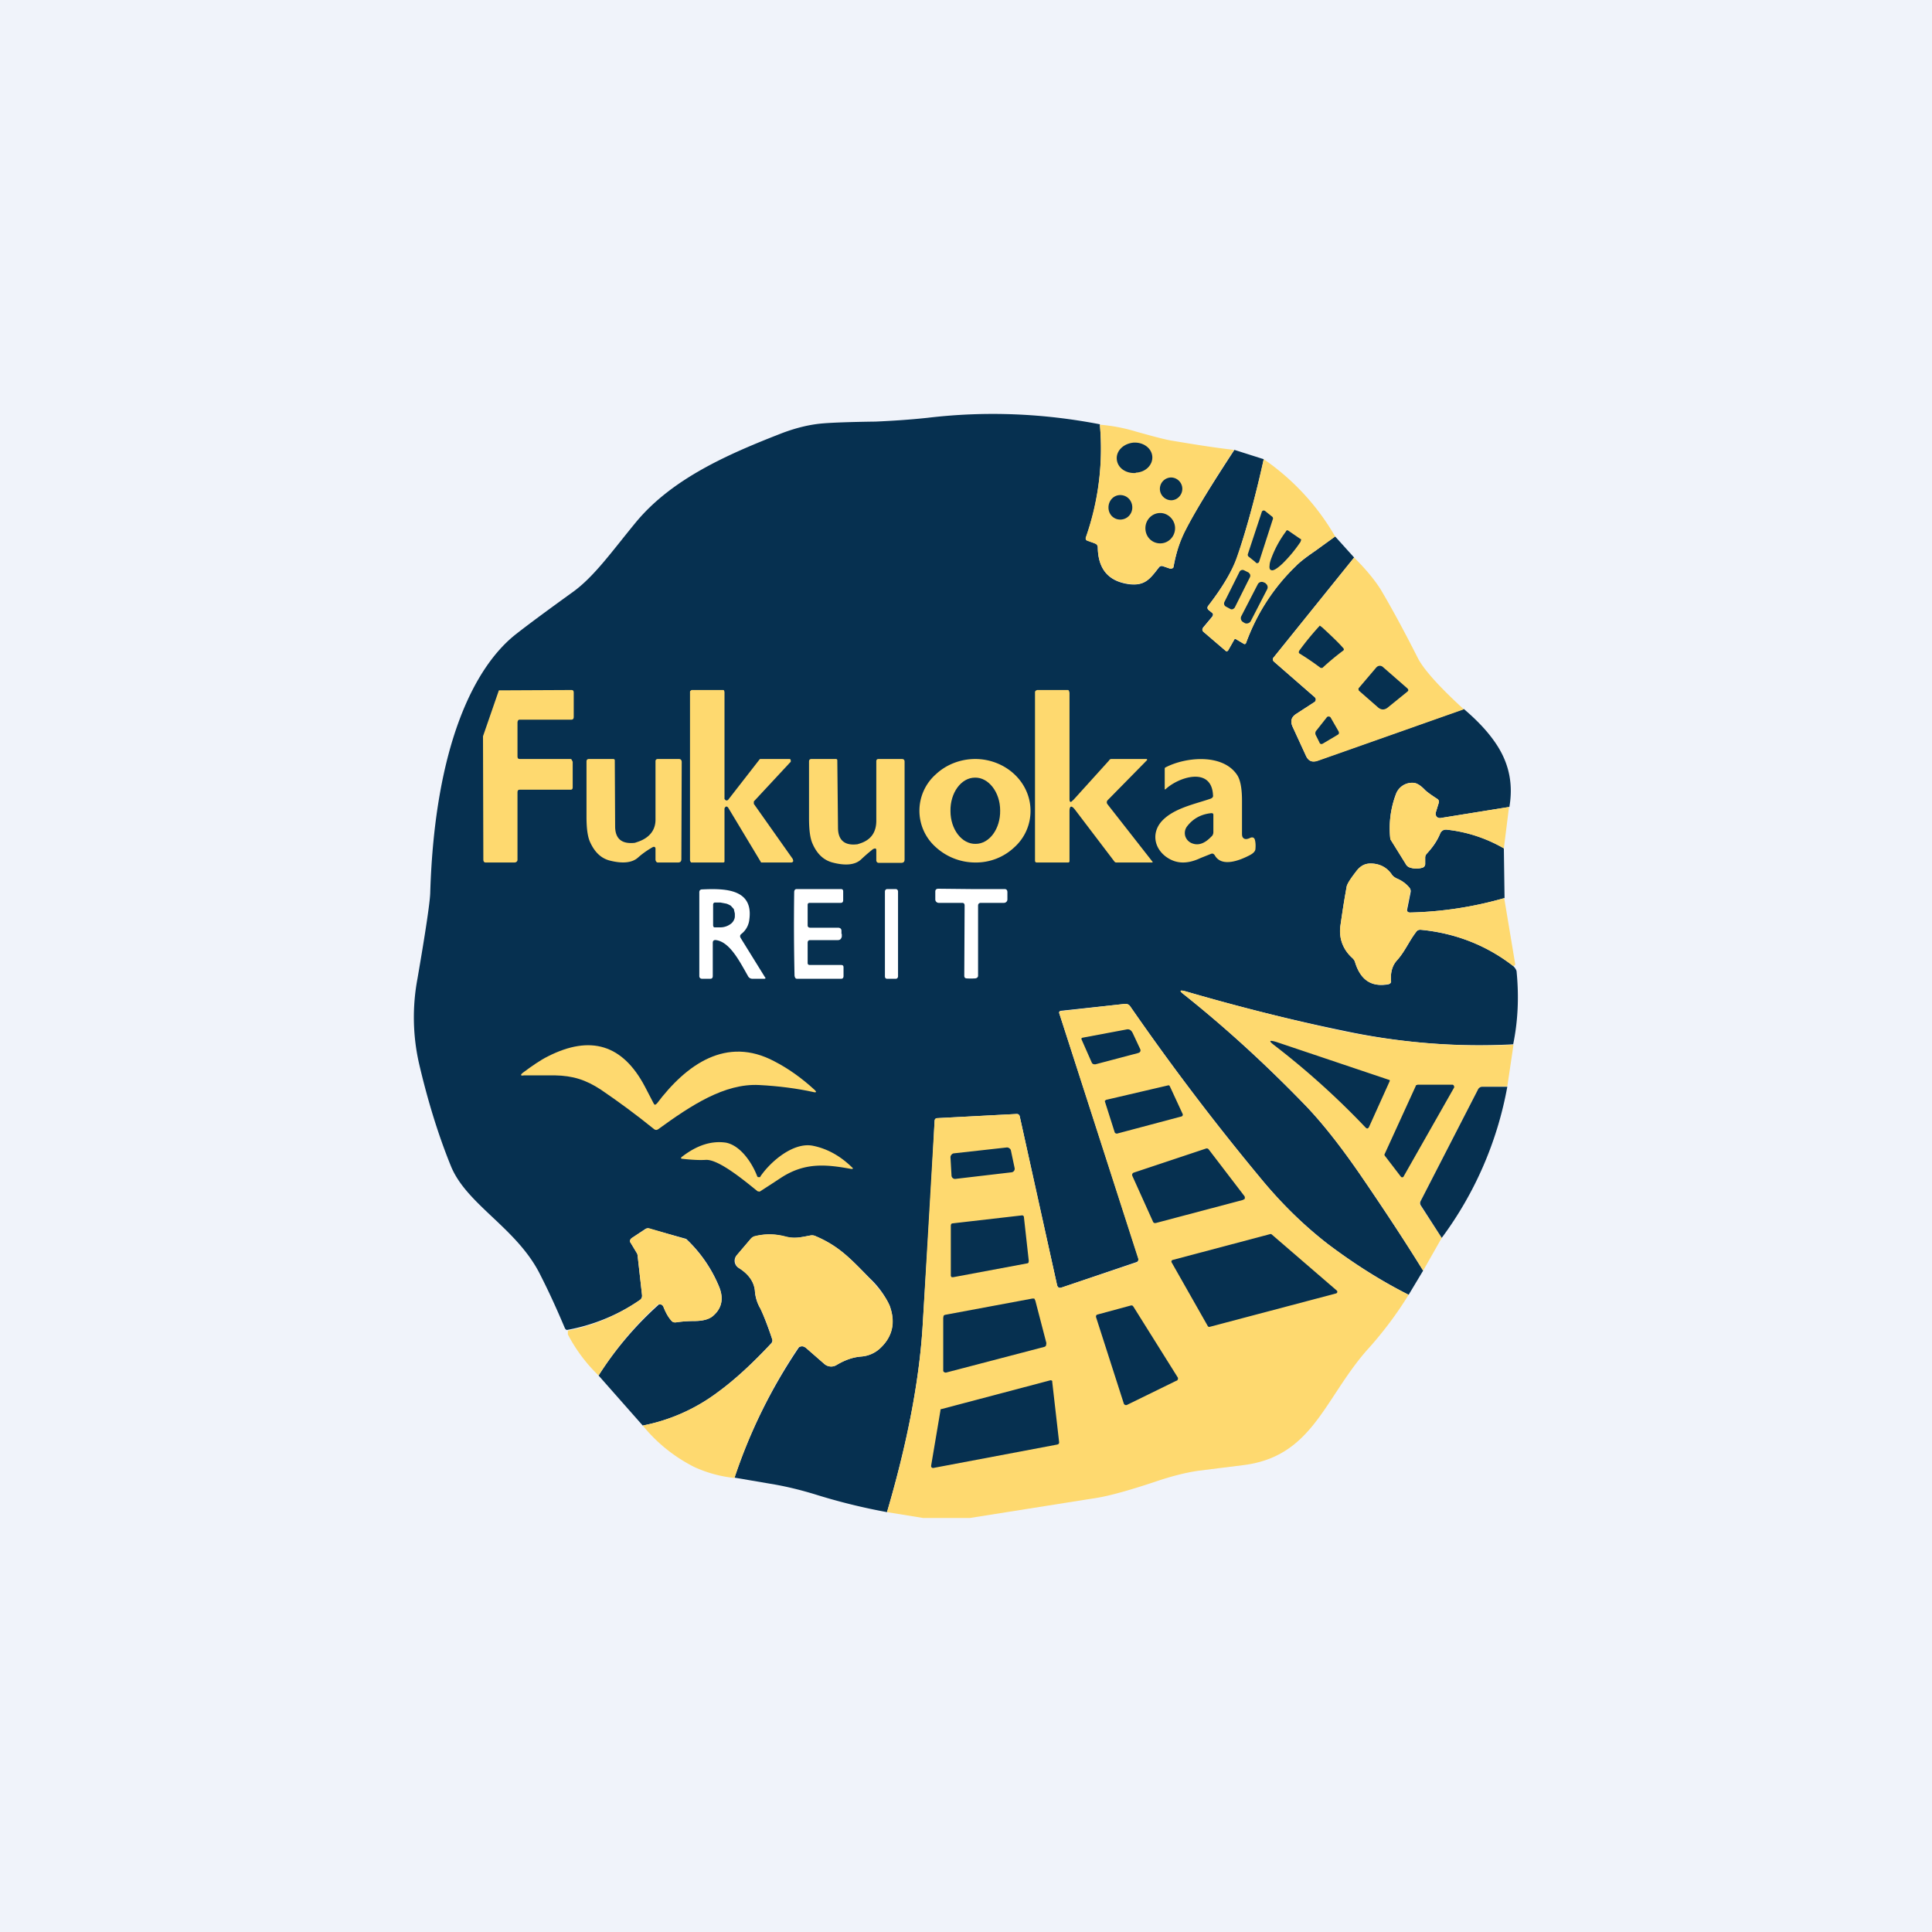 <?xml version='1.0' encoding='utf-8'?>
<!-- by TradeStack -->
<svg width="56" height="56" viewBox="0 0 56 56" xmlns="http://www.w3.org/2000/svg"><path fill="#F0F3FA" d="M0 0h56v56H0z" /><path d="M31.88 12.3a7.77 7.77 0 0 1-.4 3.27c-.02.06 0 .1.05.1l.2.08c.06.02.09.06.09.12.01.62.3.97.88 1.06.49.07.64-.16.9-.49a.1.1 0 0 1 .1-.03l.21.07h.04a.08.08 0 0 0 .06-.03l.01-.04c.08-.43.2-.79.34-1.05.31-.59.79-1.36 1.42-2.32l.85.27a28.7 28.7 0 0 1-.77 2.85c-.15.4-.43.87-.84 1.4-.03.04-.03.08.01.12l.1.08c.04.03.04.07 0 .12l-.25.3c-.04.05-.04.1.01.14l.63.54c.03.03.06.02.08-.01l.17-.3c.01-.03.04-.04.06-.02l.22.13c.03.02.06 0 .07-.03.32-.87.8-1.61 1.44-2.22.1-.11.3-.26.56-.44l.58-.42.55.61-2.32 2.88c-.05.05-.05.1.01.15l1.17 1.02a.08.08 0 0 1 .03.07.09.09 0 0 1-.04.07l-.54.35c-.13.09-.16.2-.1.35l.4.87c.07.14.17.18.32.13l4.25-1.5c.41.35.74.7.98 1.08.34.54.45 1.12.34 1.76l-1.99.32a.13.13 0 0 1-.12-.04.14.14 0 0 1-.02-.13l.08-.26c.02-.06 0-.1-.05-.13-.17-.11-.3-.2-.36-.27-.13-.13-.24-.19-.34-.19a.5.5 0 0 0-.49.33 2.79 2.79 0 0 0-.16 1.3l.45.73a.2.2 0 0 0 .1.09.6.6 0 0 0 .38.01.11.11 0 0 0 .08-.1v-.2c0-.04.02-.08.05-.11.17-.18.3-.37.38-.57a.2.2 0 0 1 .08-.1.2.2 0 0 1 .13-.02c.57.06 1.12.24 1.64.54l.02 1.44c-.9.26-1.82.4-2.74.42-.07 0-.1-.04-.08-.1l.1-.5a.15.15 0 0 0-.03-.11.96.96 0 0 0-.38-.28.32.32 0 0 1-.13-.1.73.73 0 0 0-.63-.33c-.17 0-.3.08-.42.24-.17.22-.26.37-.27.45-.1.55-.15.93-.18 1.13-.04.37.08.67.35.92.04.04.07.08.08.13.16.51.48.72.97.63.05-.02.08-.05.07-.1-.02-.25.04-.44.16-.58.24-.26.36-.57.57-.84a.14.14 0 0 1 .13-.06c1 .1 1.9.44 2.68 1.05.07.07.1.13.1.17.07.72.04 1.42-.1 2.1-1.67.09-3.32-.05-4.95-.4-1.46-.3-2.98-.68-4.56-1.14-.16-.04-.17-.01-.04.09 1.16.92 2.31 1.97 3.46 3.15.54.55 1.12 1.29 1.74 2.2.68 1 1.26 1.88 1.74 2.66l-.42.7c-.83-.42-1.61-.92-2.34-1.47a12.23 12.23 0 0 1-1.96-1.92 71.13 71.13 0 0 1-3.77-4.97.17.17 0 0 0-.17-.07l-1.85.2-.02.01a.04.04 0 0 0-.02.03v.02l2.3 7.12a.09.09 0 0 1-.05.1l-2.18.74c-.07.02-.11 0-.13-.07l-1.08-4.88c-.01-.06-.05-.09-.1-.08l-2.29.12c-.05 0-.07.03-.08.08-.1 2.04-.23 4.04-.35 6-.1 1.55-.44 3.33-1.03 5.34a17.6 17.6 0 0 1-2.1-.52c-.43-.13-.81-.22-1.15-.28l-1.17-.2a15.53 15.53 0 0 1 1.87-3.78.16.16 0 0 1 .13-.02l.06.03.55.48a.3.3 0 0 0 .34.03c.25-.15.48-.23.72-.25a.9.9 0 0 0 .53-.22c.38-.34.47-.76.3-1.25a2.6 2.6 0 0 0-.58-.8c-.56-.57-.89-.93-1.57-1.22a.26.26 0 0 0-.15-.02c-.31.06-.47.1-.75.03-.3-.08-.58-.08-.87 0a.24.24 0 0 0-.12.08l-.4.47a.24.24 0 0 0 .06.36c.29.18.44.4.47.65.01.2.07.38.16.53.06.12.18.41.34.88.02.05 0 .1-.03.13-.54.58-1.05 1.05-1.54 1.41a5.3 5.3 0 0 1-2.18.97l-1.28-1.45a9.94 9.94 0 0 1 1.75-2.06.11.11 0 0 1 .13.07c.06.15.13.29.23.4.03.04.07.05.13.05.2-.03.39-.04.57-.04.23 0 .4-.06.51-.15.25-.21.31-.5.18-.83a3.98 3.98 0 0 0-.96-1.4l-1.08-.3a.12.12 0 0 0-.1.01l-.39.26c-.06.04-.08.1-.03.16l.18.3.01.04.13 1.16c0 .06-.01.1-.06.14a5.46 5.46 0 0 1-2.12.87.1.1 0 0 1-.06-.06c-.22-.52-.45-1.03-.7-1.52-.67-1.37-2.14-2.04-2.6-3.17-.37-.91-.68-1.92-.93-3a6.06 6.06 0 0 1-.04-2.43c.24-1.39.36-2.21.37-2.48.13-4.32 1.3-6.59 2.5-7.52.37-.29.9-.68 1.62-1.2.63-.45 1.14-1.18 1.84-2.03 1.05-1.27 2.68-1.98 4.25-2.59.4-.15.8-.25 1.2-.28.25-.02.75-.04 1.5-.05.44-.02.95-.05 1.51-.11 1.68-.2 3.35-.13 5 .19Z" fill="#063050" /><path d="M35.77 13.04c-.62.96-1.1 1.73-1.4 2.32a3.73 3.73 0 0 0-.36 1.09.09.09 0 0 1-.06.03h-.04l-.2-.07a.1.1 0 0 0-.12.03c-.25.33-.4.56-.89.48-.57-.08-.87-.43-.88-1.05 0-.06-.03-.1-.09-.12l-.2-.07c-.05-.02-.07-.05-.06-.1a7.77 7.77 0 0 0 .41-3.27c.37.03.72.1 1.05.2.5.14.84.23 1.02.26.6.1 1.2.2 1.82.27Z" fill="#FED96F" /><path d="M32.92 13.7c.29-.01.5-.23.48-.47-.02-.24-.26-.42-.55-.4-.29.03-.5.24-.48.48.02.25.26.42.55.4Z" fill="#063050" /><path d="m38.7 15.55-.58.42c-.27.18-.45.33-.56.44a5.93 5.93 0 0 0-1.44 2.22c-.01.04-.04.05-.07.03l-.22-.13c-.02-.02-.05-.01-.06.02l-.17.3c-.02.03-.05.04-.08.01l-.63-.54c-.05-.04-.05-.09 0-.14l.25-.3c.03-.05.03-.09-.01-.12l-.1-.08c-.04-.04-.04-.08 0-.13.4-.52.68-.99.82-1.4.23-.64.5-1.59.78-2.84a6.9 6.9 0 0 1 2.07 2.24Z" fill="#FED96F" /><path d="M33.95 14.5c.17 0 .32-.15.32-.33a.33.33 0 0 0-.32-.33.33.33 0 0 0-.33.33c0 .18.15.33.33.33ZM32.47 15.06c.2 0 .35-.16.35-.35 0-.2-.15-.36-.35-.36-.19 0-.34.16-.34.36 0 .2.15.35.34.35ZM36.4 16.3l-.2-.16a.07.07 0 0 1-.03-.08l.4-1.21a.07.07 0 0 1 .04-.05.07.07 0 0 1 .07.02l.2.16a.07.07 0 0 1 .01.08l-.39 1.21a.07.07 0 0 1-.04.05.07.07 0 0 1-.07-.02ZM33.63 15.75c.24 0 .43-.2.43-.44s-.2-.44-.43-.44c-.24 0-.43.2-.43.44 0 .25.19.44.43.44ZM37.7 15.62a.04.04 0 0 1 0 .06v.02a4 4 0 0 1-.53.64c-.16.15-.28.22-.33.18h-.01c-.03-.02-.04-.07-.03-.13 0-.07.03-.16.07-.26a3.1 3.1 0 0 1 .4-.72l.01-.02a.04.04 0 0 1 .06-.01l.35.24Z" fill="#063050" /><path d="m42.43 20.56-4.25 1.5c-.15.04-.25 0-.32-.14l-.4-.87c-.06-.15-.03-.26.1-.35l.54-.35a.09.09 0 0 0 .01-.14l-1.17-1.02c-.06-.04-.06-.1-.01-.15l2.32-2.88c.33.33.58.63.76.91.28.47.65 1.14 1.1 2.03.18.33.62.82 1.32 1.46Z" fill="#FED96F" /><path d="m36.2 16.6-.14-.07a.1.1 0 0 0-.13.04l-.44.88a.1.1 0 0 0 .04.13l.13.07c.05.03.1 0 .13-.04l.44-.88a.1.1 0 0 0-.04-.13ZM36.68 16.9l-.05-.02a.13.13 0 0 0-.17.05l-.48.93a.13.13 0 0 0 .05.17l.05.03c.06.03.14 0 .17-.05l.48-.93a.13.13 0 0 0-.05-.17ZM38.25 18.13l.08.06c.27.25.47.44.6.59.03.03.03.06 0 .08a7.53 7.53 0 0 0-.6.5h-.05a7.66 7.66 0 0 0-.6-.41c-.04-.02-.04-.05-.02-.09a8.08 8.08 0 0 1 .6-.73ZM39.9 19.34a.13.13 0 0 1 .08-.04.13.13 0 0 1 .1.03l.71.62c.04.04.04.07 0 .1l-.58.47c-.09.06-.17.06-.26-.01l-.56-.49a.05.05 0 0 1-.01-.03.05.05 0 0 1 0-.04l.51-.6Z" fill="#063050" /><path d="m14 21.34.46-1.33 2.1-.01c.05 0 .07.02.07.08v.7c0 .05-.02.08-.07.08h-1.5c-.04 0-.06.04-.06.09v.96c0 .06.01.09.07.09h1.45c.02 0 .04 0 .05.02l.03.06v.74c0 .05-.02.07-.06.07h-1.47c-.06 0-.07.03-.07.09v1.94c0 .05-.04.08-.09.08h-.83c-.05 0-.07-.03-.07-.09L14 21.34ZM22.91 22.09l-1.06 1.14v.07l1.13 1.6.01.04v.03l-.02.02-.03.01h-.88l-.01-.02-.95-1.58-.03-.02h-.03a.05.05 0 0 0-.02.02l-.02.03v1.55a.05.05 0 0 1-.05.02h-.9c-.01 0-.03 0-.03-.02a.06.06 0 0 1-.02-.04v-4.88c0-.02 0-.03.02-.04a.05.05 0 0 1 .03-.02h.9c.02 0 .03 0 .04.02l.01.04v3.1l.02.02.02.02h.03l.03-.01.91-1.17.02-.02h.87l.02.03v.06ZM31.1 23.2l1.04-1.15c.02-.03.04-.05.07-.05h1.03v.01h.01v.02L32.1 23.2a.09.09 0 0 0 0 .11l1.3 1.66a.02.02 0 0 1 .01.02l-.01.01h-1.04a.07.07 0 0 1-.06-.03l-1.14-1.5c-.1-.13-.16-.12-.16.05v1.44c0 .02-.01.04-.04.04h-.91c-.03 0-.05-.02-.05-.05v-4.88a.06.06 0 0 1 .04-.06l.02-.01h.9c.02 0 .04.06.04.09v3.07c0 .1.04.11.1.03Z" fill="#FED96F" /><path d="m38.57 20.8.23.4c.02.05.01.08-.03.1l-.42.25c-.05.03-.09.02-.11-.04l-.1-.2a.12.12 0 0 1 .02-.14l.3-.38a.06.06 0 0 1 .06-.02.06.06 0 0 1 .05.03Z" fill="#063050" /><path d="M29.87 23.5a1.41 1.41 0 0 1-.47 1.06 1.62 1.62 0 0 1-1.13.44 1.7 1.7 0 0 1-1.14-.44 1.41 1.41 0 0 1 0-2.12c.3-.28.71-.44 1.14-.44.42 0 .83.16 1.13.44.3.28.47.66.47 1.06ZM19 24.6c0-.05-.04-.07-.09-.04-.05.03-.23.13-.42.3-.17.15-.45.18-.83.08-.25-.07-.43-.25-.56-.54-.07-.16-.1-.4-.1-.73v-1.6c0-.05.03-.07.07-.07h.7c.04 0 .05.02.05.04l.01 1.91c0 .37.2.52.57.48l.06-.02c.32-.1.54-.31.54-.65v-1.7c0-.03.02-.06.07-.06h.61c.05 0 .08.03.08.09l-.01 2.81c0 .07-.03.1-.1.1h-.58c-.04 0-.07-.04-.07-.09v-.3ZM25.32 24.6c-.05.04-.18.14-.36.31-.17.16-.45.19-.83.09-.26-.07-.45-.25-.58-.55-.07-.16-.1-.4-.1-.74v-1.64c0-.04.02-.07.07-.07h.71c.03 0 .04.02.04.04l.02 1.95c0 .37.2.53.57.48l.06-.02c.32-.1.48-.32.48-.66v-1.72c0-.05.02-.07.07-.07h.67c.06 0 .08.03.08.08v2.83c0 .07-.03.1-.1.1h-.64c-.02 0-.04 0-.06-.02a.08.08 0 0 1-.02-.06v-.28c0-.06-.03-.07-.08-.04Z" fill="#FED96F" /><path d="M27.55 23.51c0 .53.33.96.73.95.4 0 .72-.44.71-.97 0-.53-.34-.96-.73-.95-.4 0-.72.44-.71.97Z" fill="#063050" /><path d="m43.74 23.39-.15 1.2a4.28 4.28 0 0 0-1.64-.54.2.2 0 0 0-.13.02.2.2 0 0 0-.08.1c-.09.2-.22.39-.38.57a.18.18 0 0 0-.05.12v.19a.11.11 0 0 1-.08.1.6.6 0 0 1-.38-.01.2.2 0 0 1-.1-.09l-.45-.72a2.79 2.79 0 0 1 .16-1.3.5.5 0 0 1 .5-.34c.09 0 .2.06.33.2.07.06.19.15.36.26.05.03.07.07.05.13l-.08.26a.14.14 0 0 0 .02.13.13.13 0 0 0 .12.04l1.98-.32ZM35.1 24.75l-.3.12c-.4.19-.73.17-1.02-.05-.33-.26-.39-.67-.13-.99.34-.4.98-.52 1.44-.68.05-.02.08-.05.07-.1-.04-.84-1-.53-1.38-.17h-.02a.01.01 0 0 1 0-.01v-.57c0-.03 0-.05.03-.06.58-.3 1.64-.4 2.06.21.1.14.15.39.15.76v.95c0 .07.01.11.05.14.04.03.1.03.2-.02.06-.02.1 0 .12.05.02.07.03.15.02.27 0 .07-.06.13-.15.18-.3.16-.83.37-1.03.01-.03-.04-.06-.06-.11-.04Z" fill="#FED96F" /><path d="M35.17 23.62v.5c0 .05-.02.1-.06.13-.19.2-.37.26-.54.2a.33.33 0 0 1-.21-.2.32.32 0 0 1 .05-.3c.17-.22.4-.35.7-.38.04 0 .06.01.06.05Z" fill="#063050" /><path d="m43.6 26.03.32 1.92-.01.03a.12.12 0 0 1-.05.02 5.11 5.11 0 0 0-2.68-1.05c-.06 0-.1.01-.13.06-.21.27-.33.58-.57.84-.12.14-.18.33-.16.57 0 .06-.02.1-.07.1-.5.1-.81-.11-.97-.62a.27.27 0 0 0-.08-.13 1.03 1.03 0 0 1-.35-.92c.03-.2.08-.58.18-1.13 0-.08.1-.23.27-.45.11-.16.25-.24.42-.24.27 0 .48.1.63.33.03.04.08.07.13.1.17.07.3.17.38.28a.14.14 0 0 1 .02.11l-.1.5c0 .06.02.1.09.1a10.8 10.8 0 0 0 2.74-.42Z" fill="#FED96F" /><path d="m21.47 27.19.7 1.13c.03.03.02.05-.02.05h-.35a.14.14 0 0 1-.12-.08c-.24-.42-.52-.98-.92-1.04-.06-.01-.1.01-.1.08v.96c0 .05-.02.08-.07.08h-.24c-.05 0-.08-.03-.08-.08v-2.43c0-.05.03-.08.08-.08.66-.03 1.49-.02 1.37.87a.61.61 0 0 1-.23.42c-.04.03-.05.07-.02.12ZM24.4 27.07v.08c-.02.07-.05.1-.12.1h-.8c-.04 0-.07.02-.07.08v.58c0 .04.02.06.06.06h.9c.06 0 .08.02.08.07v.25c0 .05-.02.08-.07.08H23.1c-.04 0-.06-.03-.07-.09a67.43 67.43 0 0 1-.01-2.42c0-.06.03-.09.07-.09h1.28c.05 0 .07.02.07.07v.25c0 .05-.02.08-.07.08h-.9c-.04 0-.06.02-.06.06v.59c0 .05.03.07.08.07h.8c.06 0 .1.03.1.09v.09ZM25.97 25.77h-.26a.07.07 0 0 0-.06.07v2.46c0 .04.02.07.06.07h.26c.03 0 .06-.03.06-.07v-2.46a.07.07 0 0 0-.06-.07ZM28.16 25.77h.96c.05 0 .08.03.08.09v.21a.1.1 0 0 1-.1.1h-.67c-.05 0-.08.03-.08.08v2.03c0 .05-.04.08-.1.08a1.92 1.92 0 0 1-.22 0c-.06 0-.08-.03-.08-.08l.01-2.03c0-.05-.02-.08-.07-.08h-.68a.1.1 0 0 1-.1-.1v-.23c0-.05.03-.08.09-.08l.96.01Z" fill="#fff" /><path d="m20.67 26.21.01-.03.03-.02h.17l.16.03c.05.01.1.04.14.06l.09.1.03.13v.08c0 .08-.05.17-.12.22a.5.5 0 0 1-.3.1h-.17s-.02 0-.03-.02l-.01-.03v-.62Z" fill="#063050" /><path d="m43.87 30.28-.18 1.21-.72.01c-.06 0-.1.03-.13.08l-1.66 3.23a.13.13 0 0 0 0 .14l.61.93-.54.95a67.49 67.49 0 0 0-1.74-2.66c-.62-.91-1.2-1.65-1.74-2.2a36.45 36.45 0 0 0-3.46-3.15c-.13-.1-.12-.13.04-.09 1.58.46 3.1.84 4.55 1.15 1.64.34 3.3.48 4.97.4ZM40.83 37.53a11 11 0 0 1-1.24 1.64c-1.23 1.43-1.57 3.06-3.57 3.3l-1.28.16c-.35.05-.76.15-1.26.32-.75.25-1.3.4-1.65.46l-3.72.59h-1.35l-1.05-.17c.59-2 .93-3.79 1.03-5.35l.35-6c0-.04.03-.07.08-.07l2.28-.12c.06 0 .1.02.11.08l1.08 4.88c.02.07.06.1.13.07l2.18-.73c.02 0 .03-.02.04-.05a.09.09 0 0 0 0-.06l-2.29-7.12a.04.04 0 0 1 .01-.03.04.04 0 0 1 .03-.02l1.85-.21c.07-.01.13.01.17.07a71.16 71.16 0 0 0 3.77 4.97c.63.76 1.28 1.4 1.96 1.92.73.55 1.5 1.05 2.34 1.47Z" fill="#FED96F" /><path d="m33 30.52-1.25.33c-.04 0-.07 0-.1-.04l-.3-.68c-.01-.03 0-.04.02-.05l1.28-.24c.08-.02.14.02.18.1l.22.47a.08.08 0 0 1 0 .07.08.08 0 0 1-.06.04ZM36.99 30.2l3.27 1.1c.02 0 .03.02.02.04l-.6 1.33c-.03.05-.06.05-.1.01a22.95 22.95 0 0 0-2.64-2.38c-.17-.13-.16-.16.05-.1Z" fill="#063050" /><path d="M19.03 32c.87-1.16 2.03-1.97 3.41-1.24.41.21.8.49 1.16.82.08.07.07.1-.04.07-.46-.1-.98-.17-1.56-.2-1-.05-1.97.59-2.92 1.28-.04.03-.08.03-.12 0-.53-.43-1.05-.81-1.55-1.15-.43-.28-.8-.4-1.33-.41h-.89c-.1.02-.12-.01-.03-.08.27-.2.5-.36.72-.47 1.24-.63 2.17-.34 2.81.87l.26.5c.02.04.05.04.08 0Z" fill="#FED96F" /><path d="M41.08 31.44h1.02a.05.05 0 0 1 .04.03l.01.02v.03l-1.46 2.57a.05.05 0 0 1-.07.03l-.02-.02-.46-.6a.05.05 0 0 1 0-.06l.9-1.97.01-.02h.03ZM32.31 32.82l-.28-.88a.05.05 0 0 1 0-.04l.02-.01.01-.01 1.8-.42h.03l.02.03.37.8a.05.05 0 0 1 0 .04.05.05 0 0 1-.03.03l-1.88.5-.03-.01a.05.05 0 0 1-.03-.03ZM43.69 31.5a10.49 10.49 0 0 1-1.9 4.38l-.6-.93a.13.13 0 0 1-.01-.14l1.66-3.23a.14.14 0 0 1 .13-.08h.72Z" fill="#063050" /><path d="m21.95 34.1.02.02h.05c.01 0 .02 0 .02-.02.3-.44.96-1 1.52-.89.4.08.78.28 1.13.62.05.04.04.06-.03.05-.76-.14-1.36-.18-2.04.27a49.3 49.3 0 0 1-.6.39l-.06-.01c-.35-.28-1.13-.94-1.51-.91-.17.01-.39 0-.66-.03-.06 0-.07-.03-.01-.07.43-.33.85-.46 1.26-.4.42.08.76.58.91.98Z" fill="#FED96F" /><path d="m29.3 33.34.11.52a.1.1 0 0 1-.02.08.1.1 0 0 1-.07.04l-1.62.19a.1.1 0 0 1-.08-.02.1.1 0 0 1-.04-.08l-.03-.53c0-.02.01-.05.03-.07a.1.1 0 0 1 .07-.04l1.53-.17a.1.1 0 0 1 .07.02.1.1 0 0 1 .05.06ZM33.42 35.41l-.6-1.33a.07.07 0 0 1 0-.05.07.07 0 0 1 .04-.04l2.1-.7a.07.07 0 0 1 .07.02l1.04 1.36a.07.07 0 0 1 .01.06c0 .02 0 .03-.02.03l-.03.02-2.53.67h-.04a.07.07 0 0 1-.04-.04ZM29.68 35.29l.14 1.26-.01.05a.06.06 0 0 1-.04.02l-2.14.4h-.05c0-.02-.01-.02-.02-.03v-1.47l.01-.04a.06.06 0 0 1 .04-.02l2-.23a.06.06 0 0 1 .05.01.06.06 0 0 1 .02.05Z" fill="#063050" /><path d="M17.35 39.87a4.64 4.64 0 0 1-.89-1.19v-.11a5.46 5.46 0 0 0 2.1-.9.13.13 0 0 0 .05-.13l-.13-1.16-.01-.04-.18-.3c-.05-.06-.03-.12.03-.16l.4-.26.05-.02h.04l1.08.32a3.98 3.98 0 0 1 .96 1.4c.13.33.07.6-.18.82-.1.1-.28.14-.51.15-.18 0-.37.01-.57.04a.13.13 0 0 1-.13-.05c-.1-.11-.17-.25-.23-.4a.11.11 0 0 0-.08-.07.11.11 0 0 0-.1.02 9.94 9.94 0 0 0-1.7 2.04Z" fill="#FED96F" /><path d="M21.29 42.84a3.73 3.73 0 0 1-1.17-.32 4.58 4.58 0 0 1-1.49-1.2 5.3 5.3 0 0 0 2.18-.97c.5-.36 1-.83 1.54-1.4a.12.12 0 0 0 .03-.14 6.64 6.64 0 0 0-.34-.88 1.26 1.26 0 0 1-.16-.53c-.03-.25-.18-.47-.47-.65a.24.24 0 0 1-.1-.17.25.25 0 0 1 .04-.19l.4-.47a.24.24 0 0 1 .12-.09c.29-.07.58-.07.87 0 .28.08.44.04.76-.02.05-.01.1 0 .14.02.68.29 1.01.65 1.57 1.23.3.32.5.58.58.8.18.48.08.9-.3 1.24a.9.9 0 0 1-.53.22c-.24.02-.47.1-.72.25a.3.3 0 0 1-.34-.03l-.55-.48a.16.16 0 0 0-.24.04 15.52 15.52 0 0 0-1.82 3.74Z" fill="#FED96F" /><path d="m35.01 38.44-1.05-1.85a.05.05 0 0 1 .01-.06l.02-.01 2.83-.75a.05.05 0 0 1 .04.01l1.89 1.63a.05.05 0 0 1 .01.05.05.05 0 0 1-.03.03l-3.67.97a.05.05 0 0 1-.05-.02ZM30.01 37.7l.32 1.23-.01.07a.08.08 0 0 1-.05.04l-2.83.74a.08.08 0 0 1-.1-.04V38.2l.01-.06a.08.08 0 0 1 .05-.03l2.52-.47h.06l.03.06ZM34.1 40.02l-1.43.7a.07.07 0 0 1-.1-.05l-.8-2.49a.07.07 0 0 1 .02-.07l.03-.01.96-.26h.04l.03.03 1.29 2.06a.07.07 0 0 1 0 .05.07.07 0 0 1-.03.04ZM30.5 40.06l.2 1.75-.01.04-.04.02-3.6.68a.06.06 0 0 1-.06-.04v-.03l.27-1.6v-.03l.04-.01 3.14-.83a.06.06 0 0 1 .06.02v.03Z" fill="#063050" /></svg>